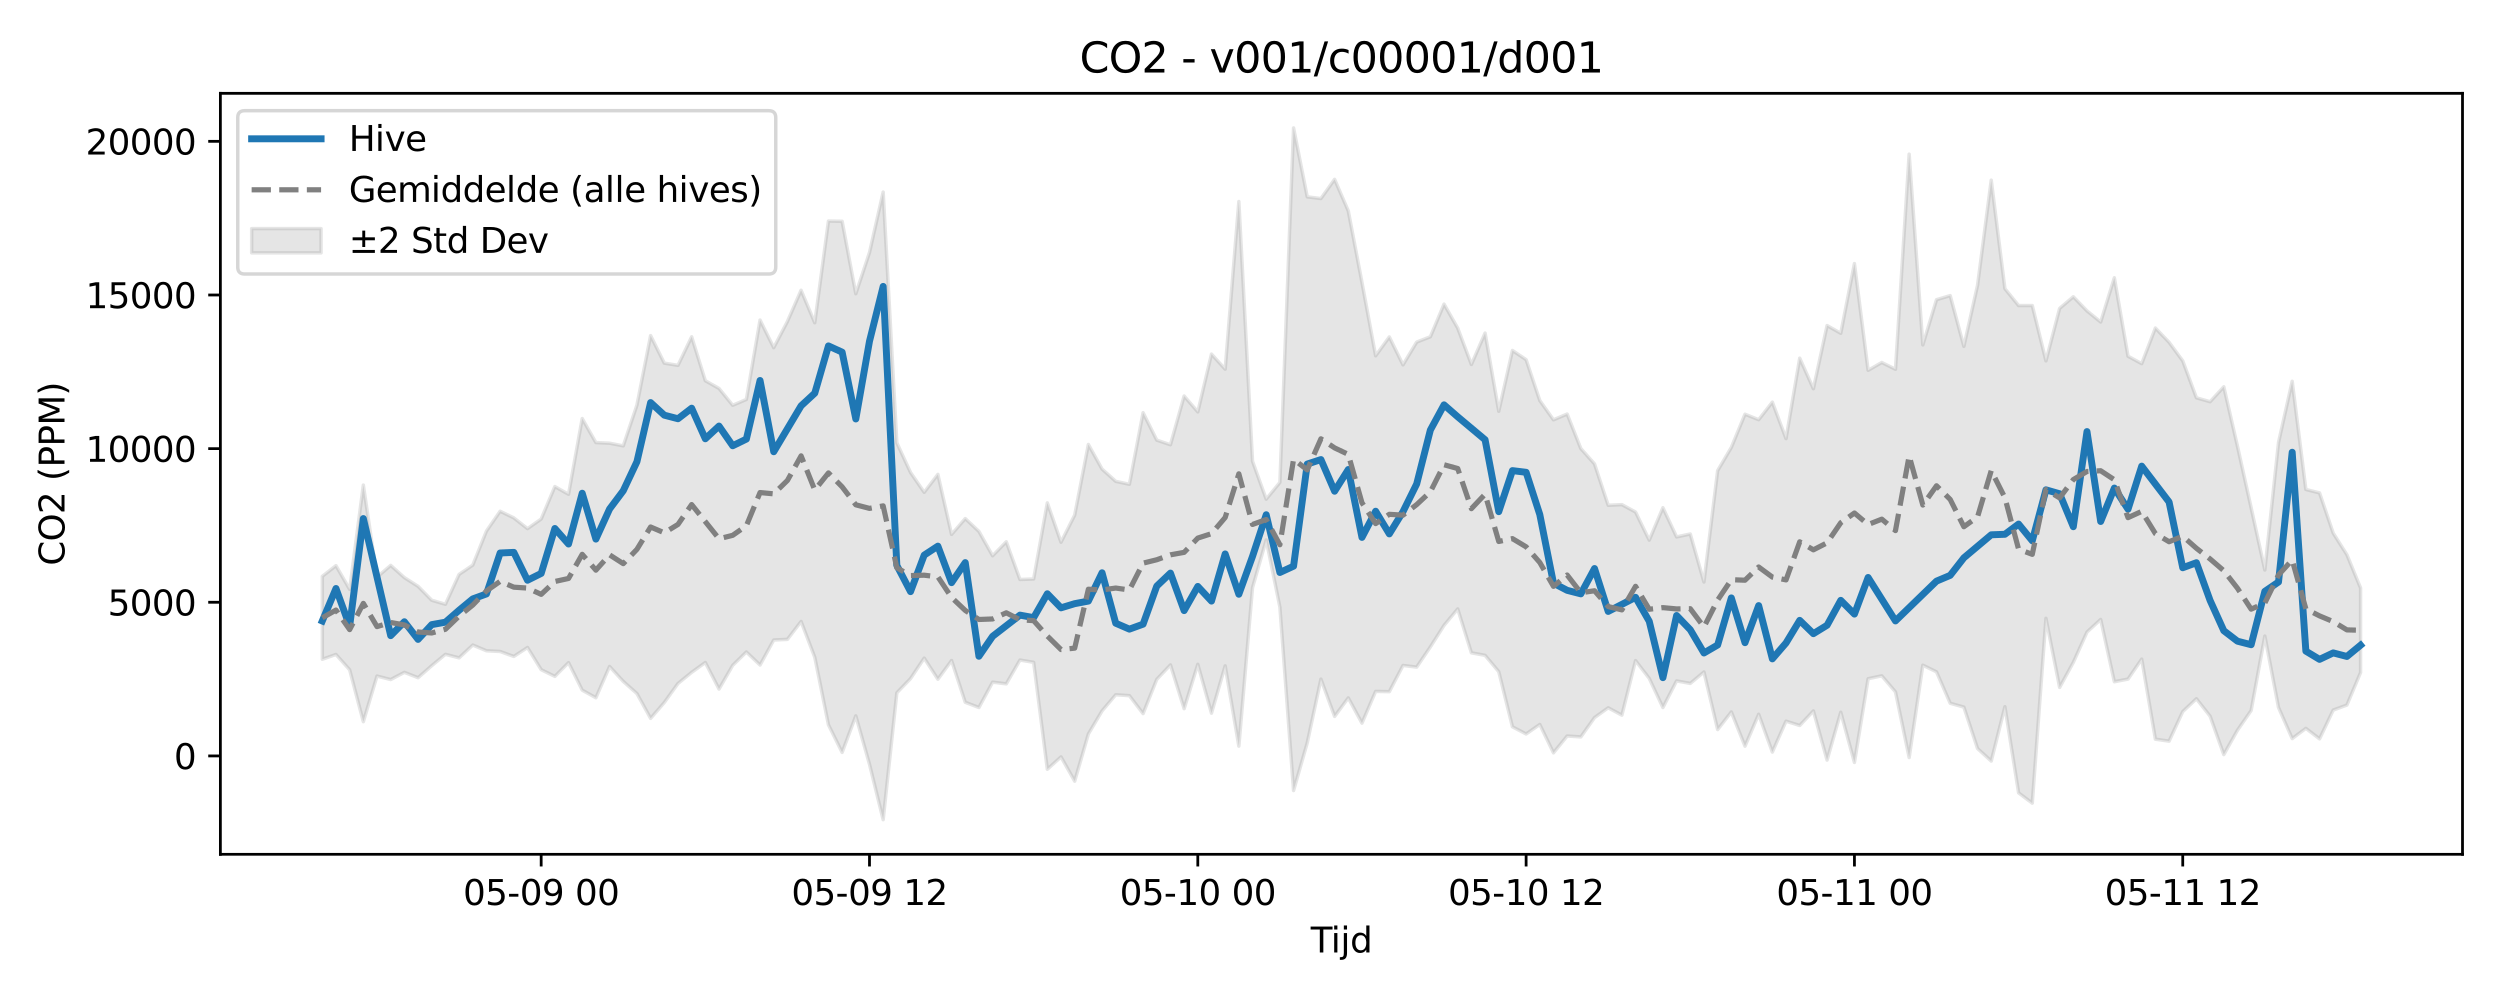 <?xml version="1.0" encoding="utf-8" standalone="no"?>
<!DOCTYPE svg PUBLIC "-//W3C//DTD SVG 1.1//EN"
  "http://www.w3.org/Graphics/SVG/1.1/DTD/svg11.dtd">
<svg xmlns:xlink="http://www.w3.org/1999/xlink" width="720pt" height="288pt" viewBox="0 0 720 288" xmlns="http://www.w3.org/2000/svg" version="1.1">
 <defs>
  <style type="text/css">*{stroke-linejoin: round; stroke-linecap: butt}</style>
 </defs>
 <g id="figure_1">
  <g id="patch_1">
   <path d="M 0 288 
L 720 288 
L 720 0 
L 0 0 
z
" style="fill: #ffffff"/>
  </g>
  <g id="axes_1">
   <g id="patch_2">
    <path d="M 63.47 246.04 
L 709.2 246.04 
L 709.2 26.88 
L 63.47 26.88 
z
" style="fill: #ffffff"/>
   </g>
   <g id="FillBetweenPolyCollection_1">
    <defs>
     <path id="m698338af4e" d="M 92.821 -122.016 
L 92.821 -98.123 
L 96.761 -99.514 
L 100.701 -95.096 
L 104.641 -80.148 
L 108.58 -93.297 
L 112.52 -92.284 
L 116.46 -94.365 
L 120.4 -92.819 
L 124.34 -96.28 
L 128.279 -99.556 
L 132.219 -98.536 
L 136.159 -102.232 
L 140.099 -100.572 
L 144.039 -100.37 
L 147.978 -98.937 
L 151.918 -101.522 
L 155.858 -95.131 
L 159.798 -93.196 
L 163.737 -97.162 
L 167.677 -89.238 
L 171.617 -87.047 
L 175.557 -96.052 
L 179.497 -91.756 
L 183.436 -88.255 
L 187.376 -81.105 
L 191.316 -85.672 
L 195.256 -91.15 
L 199.195 -94.362 
L 203.135 -97.201 
L 207.075 -89.548 
L 211.015 -96.372 
L 214.955 -100.225 
L 218.894 -96.469 
L 222.834 -103.677 
L 226.774 -103.855 
L 230.714 -109.017 
L 234.653 -98.706 
L 238.593 -79.256 
L 242.533 -71.3 
L 246.473 -81.832 
L 250.413 -67.902 
L 254.352 -51.922 
L 258.292 -88.48 
L 262.232 -92.554 
L 266.172 -98.465 
L 270.111 -92.375 
L 274.051 -97.773 
L 277.991 -85.744 
L 281.931 -84.231 
L 285.871 -91.541 
L 289.81 -91.051 
L 293.75 -97.902 
L 297.69 -97.25 
L 301.63 -66.457 
L 305.57 -70.019 
L 309.509 -63.018 
L 313.449 -76.612 
L 317.389 -83.253 
L 321.329 -87.905 
L 325.268 -87.647 
L 329.208 -82.477 
L 333.148 -92.339 
L 337.088 -96.51 
L 341.028 -83.893 
L 344.967 -96.688 
L 348.907 -82.596 
L 352.847 -96.231 
L 356.787 -73.108 
L 360.726 -118.762 
L 364.666 -132.502 
L 368.606 -113.176 
L 372.546 -60.318 
L 376.486 -74.056 
L 380.425 -92.42 
L 384.365 -81.668 
L 388.305 -87.007 
L 392.245 -79.734 
L 396.184 -88.873 
L 400.124 -88.795 
L 404.064 -96.348 
L 408.004 -95.87 
L 411.944 -101.688 
L 415.883 -107.888 
L 419.823 -112.628 
L 423.763 -99.985 
L 427.703 -99.261 
L 431.642 -94.562 
L 435.582 -78.684 
L 439.522 -76.614 
L 443.462 -79.355 
L 447.402 -71.176 
L 451.341 -76.028 
L 455.281 -75.769 
L 459.221 -81.324 
L 463.161 -84.155 
L 467.1 -82.031 
L 471.04 -97.746 
L 474.98 -92.623 
L 478.92 -84.221 
L 482.86 -91.895 
L 486.799 -91.171 
L 490.739 -94.466 
L 494.679 -77.884 
L 498.619 -82.96 
L 502.559 -73.094 
L 506.498 -82.289 
L 510.438 -71.404 
L 514.378 -80.302 
L 518.318 -79.056 
L 522.257 -83.256 
L 526.197 -69.096 
L 530.137 -82.877 
L 534.077 -68.414 
L 538.017 -92.524 
L 541.956 -93.356 
L 545.896 -88.731 
L 549.836 -69.817 
L 553.776 -96.428 
L 557.715 -94.505 
L 561.655 -85.458 
L 565.595 -84.355 
L 569.535 -72.422 
L 573.475 -68.811 
L 577.414 -84.46 
L 581.354 -59.655 
L 585.294 -56.689 
L 589.234 -109.933 
L 593.173 -90.019 
L 597.113 -97.227 
L 601.053 -105.958 
L 604.993 -109.6 
L 608.933 -91.657 
L 612.872 -92.428 
L 616.812 -98.18 
L 620.752 -75.117 
L 624.692 -74.545 
L 628.631 -83.063 
L 632.571 -86.762 
L 636.511 -81.736 
L 640.451 -70.666 
L 644.391 -77.688 
L 648.33 -83.373 
L 652.27 -104.818 
L 656.21 -84.257 
L 660.15 -75.28 
L 664.09 -78.237 
L 668.029 -75.206 
L 671.969 -83.494 
L 675.909 -84.946 
L 679.849 -94.324 
L 679.849 -118.649 
L 679.849 -118.649 
L 675.909 -128.241 
L 671.969 -134.452 
L 668.029 -146.043 
L 664.09 -147.034 
L 660.15 -178.187 
L 656.21 -160.549 
L 652.27 -123.837 
L 648.33 -141.758 
L 644.391 -159.49 
L 640.451 -176.602 
L 636.511 -172.306 
L 632.571 -173.432 
L 628.631 -184.065 
L 624.692 -189.421 
L 620.752 -193.527 
L 616.812 -183.268 
L 612.872 -185.408 
L 608.933 -208.006 
L 604.993 -195.253 
L 601.053 -198.463 
L 597.113 -202.53 
L 593.173 -199.177 
L 589.234 -184.069 
L 585.294 -200.007 
L 581.354 -199.998 
L 577.414 -204.862 
L 573.475 -236.117 
L 569.535 -205.84 
L 565.595 -188.251 
L 561.655 -202.869 
L 557.715 -201.687 
L 553.776 -188.663 
L 549.836 -243.605 
L 545.896 -181.649 
L 541.956 -183.611 
L 538.017 -181.343 
L 534.077 -212.092 
L 530.137 -192.015 
L 526.197 -194.241 
L 522.257 -176.041 
L 518.318 -184.855 
L 514.378 -161.678 
L 510.438 -172.191 
L 506.498 -167.125 
L 502.559 -168.706 
L 498.619 -159.135 
L 494.679 -152.456 
L 490.739 -120.381 
L 486.799 -134.216 
L 482.86 -133.368 
L 478.92 -141.781 
L 474.98 -132.443 
L 471.04 -140.536 
L 467.1 -142.671 
L 463.161 -142.478 
L 459.221 -154.395 
L 455.281 -158.813 
L 451.341 -168.76 
L 447.402 -167.089 
L 443.462 -172.644 
L 439.522 -184.417 
L 435.582 -187.069 
L 431.642 -169.55 
L 427.703 -192.081 
L 423.763 -183.026 
L 419.823 -193.502 
L 415.883 -200.418 
L 411.944 -191.013 
L 408.004 -189.482 
L 404.064 -182.925 
L 400.124 -190.96 
L 396.184 -185.532 
L 392.245 -206.665 
L 388.305 -227.267 
L 384.365 -236.348 
L 380.425 -230.821 
L 376.486 -231.303 
L 372.546 -251.158 
L 368.606 -149.058 
L 364.666 -144.246 
L 360.726 -155.158 
L 356.787 -229.968 
L 352.847 -181.679 
L 348.907 -186.022 
L 344.967 -169.373 
L 341.028 -173.948 
L 337.088 -159.912 
L 333.148 -161.246 
L 329.208 -169.149 
L 325.268 -148.526 
L 321.329 -149.377 
L 317.389 -152.914 
L 313.449 -159.995 
L 309.509 -139.65 
L 305.57 -131.84 
L 301.63 -143.177 
L 297.69 -121.255 
L 293.75 -121.112 
L 289.81 -131.975 
L 285.871 -127.935 
L 281.931 -134.952 
L 277.991 -138.652 
L 274.051 -134.091 
L 270.111 -151.38 
L 266.172 -146.218 
L 262.232 -151.923 
L 258.292 -160.464 
L 254.352 -232.692 
L 250.413 -215.269 
L 246.473 -203.398 
L 242.533 -224.273 
L 238.593 -224.339 
L 234.653 -195.043 
L 230.714 -204.41 
L 226.774 -195.405 
L 222.834 -187.867 
L 218.894 -195.826 
L 214.955 -172.957 
L 211.015 -171.284 
L 207.075 -176.129 
L 203.135 -178.351 
L 199.195 -191.001 
L 195.256 -182.778 
L 191.316 -183.419 
L 187.376 -191.349 
L 183.436 -171.33 
L 179.497 -159.59 
L 175.557 -160.361 
L 171.617 -160.539 
L 167.677 -167.466 
L 163.737 -145.643 
L 159.798 -147.87 
L 155.858 -138.522 
L 151.918 -135.748 
L 147.978 -138.855 
L 144.039 -140.767 
L 140.099 -135.053 
L 136.159 -125.25 
L 132.219 -122.577 
L 128.279 -113.974 
L 124.34 -115.13 
L 120.4 -119.146 
L 116.46 -121.654 
L 112.52 -125.171 
L 108.58 -121.781 
L 104.641 -148.303 
L 100.701 -118.25 
L 96.761 -125.094 
L 92.821 -122.016 
z
" style="stroke: #808080; stroke-opacity: 0.2"/>
    </defs>
    <g clip-path="url(#p4b2e89cf9f)">
     <use xlink:href="#m698338af4e" x="0" y="288" style="fill: #808080; fill-opacity: 0.2; stroke: #808080; stroke-opacity: 0.2"/>
    </g>
   </g>
   <g id="matplotlib.axis_1">
    <g id="xtick_1">
     <g id="line2d_1">
      <defs>
       <path id="m8bea255aa2" d="M 0 0 
L 0 3.5 
" style="stroke: #000000; stroke-width: 0.8"/>
      </defs>
      <g>
       <use xlink:href="#m8bea255aa2" x="155.858" y="246.04" style="stroke: #000000; stroke-width: 0.8"/>
      </g>
     </g>
     <g id="text_1">
      <!-- 05-09 00 -->
      <g transform="translate(133.377 260.638) scale(0.1 -0.1)">
       <defs>
        <path id="DejaVuSans-30" d="M 2034 4250 
Q 1547 4250 1301 3770 
Q 1056 3291 1056 2328 
Q 1056 1369 1301 889 
Q 1547 409 2034 409 
Q 2525 409 2770 889 
Q 3016 1369 3016 2328 
Q 3016 3291 2770 3770 
Q 2525 4250 2034 4250 
z
M 2034 4750 
Q 2819 4750 3233 4129 
Q 3647 3509 3647 2328 
Q 3647 1150 3233 529 
Q 2819 -91 2034 -91 
Q 1250 -91 836 529 
Q 422 1150 422 2328 
Q 422 3509 836 4129 
Q 1250 4750 2034 4750 
z
" transform="scale(0.016)"/>
        <path id="DejaVuSans-35" d="M 691 4666 
L 3169 4666 
L 3169 4134 
L 1269 4134 
L 1269 2991 
Q 1406 3038 1543 3061 
Q 1681 3084 1819 3084 
Q 2600 3084 3056 2656 
Q 3513 2228 3513 1497 
Q 3513 744 3044 326 
Q 2575 -91 1722 -91 
Q 1428 -91 1123 -41 
Q 819 9 494 109 
L 494 744 
Q 775 591 1075 516 
Q 1375 441 1709 441 
Q 2250 441 2565 725 
Q 2881 1009 2881 1497 
Q 2881 1984 2565 2268 
Q 2250 2553 1709 2553 
Q 1456 2553 1204 2497 
Q 953 2441 691 2322 
L 691 4666 
z
" transform="scale(0.016)"/>
        <path id="DejaVuSans-2d" d="M 313 2009 
L 1997 2009 
L 1997 1497 
L 313 1497 
L 313 2009 
z
" transform="scale(0.016)"/>
        <path id="DejaVuSans-39" d="M 703 97 
L 703 672 
Q 941 559 1184 500 
Q 1428 441 1663 441 
Q 2288 441 2617 861 
Q 2947 1281 2994 2138 
Q 2813 1869 2534 1725 
Q 2256 1581 1919 1581 
Q 1219 1581 811 2004 
Q 403 2428 403 3163 
Q 403 3881 828 4315 
Q 1253 4750 1959 4750 
Q 2769 4750 3195 4129 
Q 3622 3509 3622 2328 
Q 3622 1225 3098 567 
Q 2575 -91 1691 -91 
Q 1453 -91 1209 -44 
Q 966 3 703 97 
z
M 1959 2075 
Q 2384 2075 2632 2365 
Q 2881 2656 2881 3163 
Q 2881 3666 2632 3958 
Q 2384 4250 1959 4250 
Q 1534 4250 1286 3958 
Q 1038 3666 1038 3163 
Q 1038 2656 1286 2365 
Q 1534 2075 1959 2075 
z
" transform="scale(0.016)"/>
        <path id="DejaVuSans-20" transform="scale(0.016)"/>
       </defs>
       <use xlink:href="#DejaVuSans-30"/>
       <use xlink:href="#DejaVuSans-35" transform="translate(63.623 0)"/>
       <use xlink:href="#DejaVuSans-2d" transform="translate(127.246 0)"/>
       <use xlink:href="#DejaVuSans-30" transform="translate(163.33 0)"/>
       <use xlink:href="#DejaVuSans-39" transform="translate(226.953 0)"/>
       <use xlink:href="#DejaVuSans-20" transform="translate(290.576 0)"/>
       <use xlink:href="#DejaVuSans-30" transform="translate(322.363 0)"/>
       <use xlink:href="#DejaVuSans-30" transform="translate(385.986 0)"/>
      </g>
     </g>
    </g>
    <g id="xtick_2">
     <g id="line2d_2">
      <g>
       <use xlink:href="#m8bea255aa2" x="250.413" y="246.04" style="stroke: #000000; stroke-width: 0.8"/>
      </g>
     </g>
     <g id="text_2">
      <!-- 05-09 12 -->
      <g transform="translate(227.932 260.638) scale(0.1 -0.1)">
       <defs>
        <path id="DejaVuSans-31" d="M 794 531 
L 1825 531 
L 1825 4091 
L 703 3866 
L 703 4441 
L 1819 4666 
L 2450 4666 
L 2450 531 
L 3481 531 
L 3481 0 
L 794 0 
L 794 531 
z
" transform="scale(0.016)"/>
        <path id="DejaVuSans-32" d="M 1228 531 
L 3431 531 
L 3431 0 
L 469 0 
L 469 531 
Q 828 903 1448 1529 
Q 2069 2156 2228 2338 
Q 2531 2678 2651 2914 
Q 2772 3150 2772 3378 
Q 2772 3750 2511 3984 
Q 2250 4219 1831 4219 
Q 1534 4219 1204 4116 
Q 875 4013 500 3803 
L 500 4441 
Q 881 4594 1212 4672 
Q 1544 4750 1819 4750 
Q 2544 4750 2975 4387 
Q 3406 4025 3406 3419 
Q 3406 3131 3298 2873 
Q 3191 2616 2906 2266 
Q 2828 2175 2409 1742 
Q 1991 1309 1228 531 
z
" transform="scale(0.016)"/>
       </defs>
       <use xlink:href="#DejaVuSans-30"/>
       <use xlink:href="#DejaVuSans-35" transform="translate(63.623 0)"/>
       <use xlink:href="#DejaVuSans-2d" transform="translate(127.246 0)"/>
       <use xlink:href="#DejaVuSans-30" transform="translate(163.33 0)"/>
       <use xlink:href="#DejaVuSans-39" transform="translate(226.953 0)"/>
       <use xlink:href="#DejaVuSans-20" transform="translate(290.576 0)"/>
       <use xlink:href="#DejaVuSans-31" transform="translate(322.363 0)"/>
       <use xlink:href="#DejaVuSans-32" transform="translate(385.986 0)"/>
      </g>
     </g>
    </g>
    <g id="xtick_3">
     <g id="line2d_3">
      <g>
       <use xlink:href="#m8bea255aa2" x="344.967" y="246.04" style="stroke: #000000; stroke-width: 0.8"/>
      </g>
     </g>
     <g id="text_3">
      <!-- 05-10 00 -->
      <g transform="translate(322.487 260.638) scale(0.1 -0.1)">
       <use xlink:href="#DejaVuSans-30"/>
       <use xlink:href="#DejaVuSans-35" transform="translate(63.623 0)"/>
       <use xlink:href="#DejaVuSans-2d" transform="translate(127.246 0)"/>
       <use xlink:href="#DejaVuSans-31" transform="translate(163.33 0)"/>
       <use xlink:href="#DejaVuSans-30" transform="translate(226.953 0)"/>
       <use xlink:href="#DejaVuSans-20" transform="translate(290.576 0)"/>
       <use xlink:href="#DejaVuSans-30" transform="translate(322.363 0)"/>
       <use xlink:href="#DejaVuSans-30" transform="translate(385.986 0)"/>
      </g>
     </g>
    </g>
    <g id="xtick_4">
     <g id="line2d_4">
      <g>
       <use xlink:href="#m8bea255aa2" x="439.522" y="246.04" style="stroke: #000000; stroke-width: 0.8"/>
      </g>
     </g>
     <g id="text_4">
      <!-- 05-10 12 -->
      <g transform="translate(417.042 260.638) scale(0.1 -0.1)">
       <use xlink:href="#DejaVuSans-30"/>
       <use xlink:href="#DejaVuSans-35" transform="translate(63.623 0)"/>
       <use xlink:href="#DejaVuSans-2d" transform="translate(127.246 0)"/>
       <use xlink:href="#DejaVuSans-31" transform="translate(163.33 0)"/>
       <use xlink:href="#DejaVuSans-30" transform="translate(226.953 0)"/>
       <use xlink:href="#DejaVuSans-20" transform="translate(290.576 0)"/>
       <use xlink:href="#DejaVuSans-31" transform="translate(322.363 0)"/>
       <use xlink:href="#DejaVuSans-32" transform="translate(385.986 0)"/>
      </g>
     </g>
    </g>
    <g id="xtick_5">
     <g id="line2d_5">
      <g>
       <use xlink:href="#m8bea255aa2" x="534.077" y="246.04" style="stroke: #000000; stroke-width: 0.8"/>
      </g>
     </g>
     <g id="text_5">
      <!-- 05-11 00 -->
      <g transform="translate(511.596 260.638) scale(0.1 -0.1)">
       <use xlink:href="#DejaVuSans-30"/>
       <use xlink:href="#DejaVuSans-35" transform="translate(63.623 0)"/>
       <use xlink:href="#DejaVuSans-2d" transform="translate(127.246 0)"/>
       <use xlink:href="#DejaVuSans-31" transform="translate(163.33 0)"/>
       <use xlink:href="#DejaVuSans-31" transform="translate(226.953 0)"/>
       <use xlink:href="#DejaVuSans-20" transform="translate(290.576 0)"/>
       <use xlink:href="#DejaVuSans-30" transform="translate(322.363 0)"/>
       <use xlink:href="#DejaVuSans-30" transform="translate(385.986 0)"/>
      </g>
     </g>
    </g>
    <g id="xtick_6">
     <g id="line2d_6">
      <g>
       <use xlink:href="#m8bea255aa2" x="628.631" y="246.04" style="stroke: #000000; stroke-width: 0.8"/>
      </g>
     </g>
     <g id="text_6">
      <!-- 05-11 12 -->
      <g transform="translate(606.151 260.638) scale(0.1 -0.1)">
       <use xlink:href="#DejaVuSans-30"/>
       <use xlink:href="#DejaVuSans-35" transform="translate(63.623 0)"/>
       <use xlink:href="#DejaVuSans-2d" transform="translate(127.246 0)"/>
       <use xlink:href="#DejaVuSans-31" transform="translate(163.33 0)"/>
       <use xlink:href="#DejaVuSans-31" transform="translate(226.953 0)"/>
       <use xlink:href="#DejaVuSans-20" transform="translate(290.576 0)"/>
       <use xlink:href="#DejaVuSans-31" transform="translate(322.363 0)"/>
       <use xlink:href="#DejaVuSans-32" transform="translate(385.986 0)"/>
      </g>
     </g>
    </g>
    <g id="text_7">
     <!-- Tijd -->
     <g transform="translate(377.485 274.317) scale(0.1 -0.1)">
      <defs>
       <path id="DejaVuSans-54" d="M -19 4666 
L 3928 4666 
L 3928 4134 
L 2272 4134 
L 2272 0 
L 1638 0 
L 1638 4134 
L -19 4134 
L -19 4666 
z
" transform="scale(0.016)"/>
       <path id="DejaVuSans-69" d="M 603 3500 
L 1178 3500 
L 1178 0 
L 603 0 
L 603 3500 
z
M 603 4863 
L 1178 4863 
L 1178 4134 
L 603 4134 
L 603 4863 
z
" transform="scale(0.016)"/>
       <path id="DejaVuSans-6a" d="M 603 3500 
L 1178 3500 
L 1178 -63 
Q 1178 -731 923 -1031 
Q 669 -1331 103 -1331 
L -116 -1331 
L -116 -844 
L 38 -844 
Q 366 -844 484 -692 
Q 603 -541 603 -63 
L 603 3500 
z
M 603 4863 
L 1178 4863 
L 1178 4134 
L 603 4134 
L 603 4863 
z
" transform="scale(0.016)"/>
       <path id="DejaVuSans-64" d="M 2906 2969 
L 2906 4863 
L 3481 4863 
L 3481 0 
L 2906 0 
L 2906 525 
Q 2725 213 2448 61 
Q 2172 -91 1784 -91 
Q 1150 -91 751 415 
Q 353 922 353 1747 
Q 353 2572 751 3078 
Q 1150 3584 1784 3584 
Q 2172 3584 2448 3432 
Q 2725 3281 2906 2969 
z
M 947 1747 
Q 947 1113 1208 752 
Q 1469 391 1925 391 
Q 2381 391 2643 752 
Q 2906 1113 2906 1747 
Q 2906 2381 2643 2742 
Q 2381 3103 1925 3103 
Q 1469 3103 1208 2742 
Q 947 2381 947 1747 
z
" transform="scale(0.016)"/>
      </defs>
      <use xlink:href="#DejaVuSans-54"/>
      <use xlink:href="#DejaVuSans-69" transform="translate(57.959 0)"/>
      <use xlink:href="#DejaVuSans-6a" transform="translate(85.742 0)"/>
      <use xlink:href="#DejaVuSans-64" transform="translate(113.525 0)"/>
     </g>
    </g>
   </g>
   <g id="matplotlib.axis_2">
    <g id="ytick_1">
     <g id="line2d_7">
      <defs>
       <path id="mc4a6579570" d="M 0 0 
L -3.5 0 
" style="stroke: #000000; stroke-width: 0.8"/>
      </defs>
      <g>
       <use xlink:href="#mc4a6579570" x="63.47" y="217.704" style="stroke: #000000; stroke-width: 0.8"/>
      </g>
     </g>
     <g id="text_8">
      <!-- 0 -->
      <g transform="translate(50.108 221.503) scale(0.1 -0.1)">
       <use xlink:href="#DejaVuSans-30"/>
      </g>
     </g>
    </g>
    <g id="ytick_2">
     <g id="line2d_8">
      <g>
       <use xlink:href="#mc4a6579570" x="63.47" y="173.455" style="stroke: #000000; stroke-width: 0.8"/>
      </g>
     </g>
     <g id="text_9">
      <!-- 5000 -->
      <g transform="translate(31.02 177.254) scale(0.1 -0.1)">
       <use xlink:href="#DejaVuSans-35"/>
       <use xlink:href="#DejaVuSans-30" transform="translate(63.623 0)"/>
       <use xlink:href="#DejaVuSans-30" transform="translate(127.246 0)"/>
       <use xlink:href="#DejaVuSans-30" transform="translate(190.869 0)"/>
      </g>
     </g>
    </g>
    <g id="ytick_3">
     <g id="line2d_9">
      <g>
       <use xlink:href="#mc4a6579570" x="63.47" y="129.207" style="stroke: #000000; stroke-width: 0.8"/>
      </g>
     </g>
     <g id="text_10">
      <!-- 10000 -->
      <g transform="translate(24.657 133.006) scale(0.1 -0.1)">
       <use xlink:href="#DejaVuSans-31"/>
       <use xlink:href="#DejaVuSans-30" transform="translate(63.623 0)"/>
       <use xlink:href="#DejaVuSans-30" transform="translate(127.246 0)"/>
       <use xlink:href="#DejaVuSans-30" transform="translate(190.869 0)"/>
       <use xlink:href="#DejaVuSans-30" transform="translate(254.492 0)"/>
      </g>
     </g>
    </g>
    <g id="ytick_4">
     <g id="line2d_10">
      <g>
       <use xlink:href="#mc4a6579570" x="63.47" y="84.958" style="stroke: #000000; stroke-width: 0.8"/>
      </g>
     </g>
     <g id="text_11">
      <!-- 15000 -->
      <g transform="translate(24.657 88.758) scale(0.1 -0.1)">
       <use xlink:href="#DejaVuSans-31"/>
       <use xlink:href="#DejaVuSans-35" transform="translate(63.623 0)"/>
       <use xlink:href="#DejaVuSans-30" transform="translate(127.246 0)"/>
       <use xlink:href="#DejaVuSans-30" transform="translate(190.869 0)"/>
       <use xlink:href="#DejaVuSans-30" transform="translate(254.492 0)"/>
      </g>
     </g>
    </g>
    <g id="ytick_5">
     <g id="line2d_11">
      <g>
       <use xlink:href="#mc4a6579570" x="63.47" y="40.71" style="stroke: #000000; stroke-width: 0.8"/>
      </g>
     </g>
     <g id="text_12">
      <!-- 20000 -->
      <g transform="translate(24.657 44.509) scale(0.1 -0.1)">
       <use xlink:href="#DejaVuSans-32"/>
       <use xlink:href="#DejaVuSans-30" transform="translate(63.623 0)"/>
       <use xlink:href="#DejaVuSans-30" transform="translate(127.246 0)"/>
       <use xlink:href="#DejaVuSans-30" transform="translate(190.869 0)"/>
       <use xlink:href="#DejaVuSans-30" transform="translate(254.492 0)"/>
      </g>
     </g>
    </g>
    <g id="text_13">
     <!-- CO2 (PPM) -->
     <g transform="translate(18.578 162.903) rotate(-90) scale(0.1 -0.1)">
      <defs>
       <path id="DejaVuSans-43" d="M 4122 4306 
L 4122 3641 
Q 3803 3938 3442 4084 
Q 3081 4231 2675 4231 
Q 1875 4231 1450 3742 
Q 1025 3253 1025 2328 
Q 1025 1406 1450 917 
Q 1875 428 2675 428 
Q 3081 428 3442 575 
Q 3803 722 4122 1019 
L 4122 359 
Q 3791 134 3420 21 
Q 3050 -91 2638 -91 
Q 1578 -91 968 557 
Q 359 1206 359 2328 
Q 359 3453 968 4101 
Q 1578 4750 2638 4750 
Q 3056 4750 3426 4639 
Q 3797 4528 4122 4306 
z
" transform="scale(0.016)"/>
       <path id="DejaVuSans-4f" d="M 2522 4238 
Q 1834 4238 1429 3725 
Q 1025 3213 1025 2328 
Q 1025 1447 1429 934 
Q 1834 422 2522 422 
Q 3209 422 3611 934 
Q 4013 1447 4013 2328 
Q 4013 3213 3611 3725 
Q 3209 4238 2522 4238 
z
M 2522 4750 
Q 3503 4750 4090 4092 
Q 4678 3434 4678 2328 
Q 4678 1225 4090 567 
Q 3503 -91 2522 -91 
Q 1538 -91 948 565 
Q 359 1222 359 2328 
Q 359 3434 948 4092 
Q 1538 4750 2522 4750 
z
" transform="scale(0.016)"/>
       <path id="DejaVuSans-28" d="M 1984 4856 
Q 1566 4138 1362 3434 
Q 1159 2731 1159 2009 
Q 1159 1288 1364 580 
Q 1569 -128 1984 -844 
L 1484 -844 
Q 1016 -109 783 600 
Q 550 1309 550 2009 
Q 550 2706 781 3412 
Q 1013 4119 1484 4856 
L 1984 4856 
z
" transform="scale(0.016)"/>
       <path id="DejaVuSans-50" d="M 1259 4147 
L 1259 2394 
L 2053 2394 
Q 2494 2394 2734 2622 
Q 2975 2850 2975 3272 
Q 2975 3691 2734 3919 
Q 2494 4147 2053 4147 
L 1259 4147 
z
M 628 4666 
L 2053 4666 
Q 2838 4666 3239 4311 
Q 3641 3956 3641 3272 
Q 3641 2581 3239 2228 
Q 2838 1875 2053 1875 
L 1259 1875 
L 1259 0 
L 628 0 
L 628 4666 
z
" transform="scale(0.016)"/>
       <path id="DejaVuSans-4d" d="M 628 4666 
L 1569 4666 
L 2759 1491 
L 3956 4666 
L 4897 4666 
L 4897 0 
L 4281 0 
L 4281 4097 
L 3078 897 
L 2444 897 
L 1241 4097 
L 1241 0 
L 628 0 
L 628 4666 
z
" transform="scale(0.016)"/>
       <path id="DejaVuSans-29" d="M 513 4856 
L 1013 4856 
Q 1481 4119 1714 3412 
Q 1947 2706 1947 2009 
Q 1947 1309 1714 600 
Q 1481 -109 1013 -844 
L 513 -844 
Q 928 -128 1133 580 
Q 1338 1288 1338 2009 
Q 1338 2731 1133 3434 
Q 928 4138 513 4856 
z
" transform="scale(0.016)"/>
      </defs>
      <use xlink:href="#DejaVuSans-43"/>
      <use xlink:href="#DejaVuSans-4f" transform="translate(69.824 0)"/>
      <use xlink:href="#DejaVuSans-32" transform="translate(148.535 0)"/>
      <use xlink:href="#DejaVuSans-20" transform="translate(212.158 0)"/>
      <use xlink:href="#DejaVuSans-28" transform="translate(243.945 0)"/>
      <use xlink:href="#DejaVuSans-50" transform="translate(282.959 0)"/>
      <use xlink:href="#DejaVuSans-50" transform="translate(343.262 0)"/>
      <use xlink:href="#DejaVuSans-4d" transform="translate(403.564 0)"/>
      <use xlink:href="#DejaVuSans-29" transform="translate(489.844 0)"/>
     </g>
    </g>
   </g>
   <g id="line2d_12">
    <path d="M 92.821 178.845 
L 96.761 169.491 
L 100.701 180.358 
L 104.641 149.349 
L 112.52 183.066 
L 116.46 179.066 
L 120.4 184.143 
L 124.34 179.892 
L 128.279 179.19 
L 132.219 175.753 
L 136.159 172.485 
L 140.099 171.051 
L 144.039 159.263 
L 147.978 159.083 
L 151.918 167.11 
L 155.858 165.145 
L 159.798 152.207 
L 163.737 156.676 
L 167.677 142.051 
L 171.617 155.257 
L 175.557 146.591 
L 179.497 141.335 
L 183.436 132.968 
L 187.376 115.941 
L 191.316 119.569 
L 195.256 120.596 
L 199.195 117.561 
L 203.135 126.366 
L 207.075 122.707 
L 211.015 128.378 
L 214.955 126.455 
L 218.894 109.583 
L 222.834 130.101 
L 230.714 116.879 
L 234.653 113.238 
L 238.593 99.622 
L 242.533 101.428 
L 246.473 120.658 
L 250.413 98.28 
L 254.352 82.489 
L 258.292 162.844 
L 262.232 170.389 
L 266.172 159.871 
L 270.111 157.291 
L 274.051 167.803 
L 277.991 162.036 
L 281.931 189 
L 285.871 183.258 
L 293.75 177.157 
L 297.69 177.876 
L 301.63 171.008 
L 305.57 175.054 
L 309.509 173.856 
L 313.449 173.113 
L 317.389 164.96 
L 321.329 179.485 
L 325.268 181.193 
L 329.208 179.762 
L 333.148 168.797 
L 337.088 165.051 
L 341.028 175.851 
L 344.967 168.895 
L 348.907 173.113 
L 352.847 159.535 
L 356.787 171.143 
L 360.726 160.234 
L 364.666 148.248 
L 368.606 164.875 
L 372.546 163.057 
L 376.486 133.649 
L 380.425 132.357 
L 384.365 141.472 
L 388.305 135.22 
L 392.245 154.765 
L 396.184 147.234 
L 400.124 153.76 
L 404.064 147.358 
L 408.004 139.384 
L 411.944 123.853 
L 415.883 116.596 
L 419.823 120.039 
L 427.703 126.643 
L 431.642 147.358 
L 435.582 135.54 
L 439.522 136.021 
L 443.462 148.192 
L 447.402 167.955 
L 451.341 170.016 
L 455.281 171.03 
L 459.221 163.738 
L 463.161 176.092 
L 471.04 172.035 
L 474.98 178.924 
L 478.92 195.164 
L 482.86 177.269 
L 486.799 181.367 
L 490.739 188.057 
L 494.679 185.765 
L 498.619 172.202 
L 502.559 185.09 
L 506.498 174.414 
L 510.438 189.75 
L 514.378 185.175 
L 518.318 178.665 
L 522.257 182.497 
L 526.197 180.072 
L 530.137 172.904 
L 534.077 176.856 
L 538.017 166.317 
L 545.896 178.827 
L 557.715 167.367 
L 561.655 165.703 
L 565.595 160.65 
L 573.475 154.021 
L 577.414 153.874 
L 581.354 150.933 
L 585.294 155.747 
L 589.234 141.07 
L 593.173 142.204 
L 597.113 151.694 
L 601.053 124.295 
L 604.993 150.185 
L 608.933 140.567 
L 612.872 146.65 
L 616.812 134.251 
L 624.692 144.57 
L 628.631 163.511 
L 632.571 162.057 
L 636.511 172.939 
L 640.451 181.641 
L 644.391 184.663 
L 648.33 185.677 
L 652.27 170.311 
L 656.21 167.619 
L 660.15 130.251 
L 664.09 187.526 
L 668.029 189.898 
L 671.969 188.035 
L 675.909 189.06 
L 679.849 185.814 
L 679.849 185.814 
" clip-path="url(#p4b2e89cf9f)" style="fill: none; stroke: #1f77b4; stroke-width: 2; stroke-linecap: square"/>
   </g>
   <g id="line2d_13">
    <path d="M 92.821 177.93 
L 96.761 175.696 
L 100.701 181.327 
L 104.641 173.775 
L 108.58 180.461 
L 112.52 179.272 
L 116.46 179.991 
L 120.4 182.017 
L 124.34 182.295 
L 128.279 181.235 
L 132.219 177.444 
L 136.159 174.259 
L 140.099 170.188 
L 144.039 167.432 
L 147.978 169.104 
L 151.918 169.365 
L 155.858 171.174 
L 159.798 167.467 
L 163.737 166.597 
L 167.677 159.648 
L 171.617 164.207 
L 175.557 159.793 
L 179.497 162.327 
L 183.436 158.208 
L 187.376 151.773 
L 191.316 153.454 
L 195.256 151.036 
L 199.195 145.318 
L 207.075 155.161 
L 211.015 154.172 
L 214.955 151.409 
L 218.894 141.853 
L 222.834 142.228 
L 226.774 138.37 
L 230.714 131.287 
L 234.653 141.126 
L 238.593 136.202 
L 242.533 140.213 
L 246.473 145.385 
L 250.413 146.414 
L 254.352 145.693 
L 258.292 163.528 
L 262.232 165.762 
L 266.172 165.659 
L 270.111 166.122 
L 274.051 172.068 
L 277.991 175.802 
L 281.931 178.409 
L 285.871 178.262 
L 289.81 176.487 
L 293.75 178.493 
L 297.69 178.747 
L 301.63 183.183 
L 305.57 187.071 
L 309.509 186.666 
L 313.449 169.696 
L 317.389 169.917 
L 321.329 169.359 
L 325.268 169.914 
L 329.208 162.187 
L 333.148 161.208 
L 337.088 159.789 
L 341.028 159.079 
L 344.967 154.969 
L 348.907 153.691 
L 352.847 149.045 
L 356.787 136.462 
L 360.726 151.04 
L 364.666 149.626 
L 368.606 156.883 
L 372.546 132.262 
L 376.486 135.321 
L 380.425 126.379 
L 384.365 128.992 
L 388.305 130.863 
L 392.245 144.8 
L 396.184 150.798 
L 400.124 148.122 
L 404.064 148.363 
L 408.004 145.324 
L 411.944 141.649 
L 415.883 133.847 
L 419.823 134.935 
L 423.763 146.495 
L 427.703 142.329 
L 431.642 155.944 
L 435.582 155.123 
L 439.522 157.485 
L 443.462 162 
L 447.402 168.867 
L 451.341 165.606 
L 455.281 170.709 
L 459.221 170.14 
L 463.161 174.684 
L 467.1 175.649 
L 471.04 168.859 
L 474.98 175.467 
L 478.92 174.999 
L 482.86 175.369 
L 486.799 175.307 
L 490.739 180.576 
L 494.679 172.83 
L 498.619 166.952 
L 502.559 167.1 
L 506.498 163.293 
L 510.438 166.203 
L 514.378 167.01 
L 518.318 156.044 
L 522.257 158.351 
L 526.197 156.332 
L 530.137 150.554 
L 534.077 147.747 
L 538.017 151.067 
L 541.956 149.517 
L 545.896 152.81 
L 549.836 131.289 
L 553.776 145.454 
L 557.715 139.904 
L 561.655 143.837 
L 565.595 151.697 
L 569.535 148.869 
L 573.475 135.536 
L 577.414 143.339 
L 581.354 158.173 
L 585.294 159.652 
L 589.234 140.999 
L 593.173 143.402 
L 597.113 138.121 
L 601.053 135.789 
L 604.993 135.573 
L 608.933 138.168 
L 612.872 149.082 
L 616.812 147.276 
L 620.752 153.678 
L 624.692 156.017 
L 628.631 154.436 
L 632.571 157.903 
L 636.511 160.979 
L 640.451 164.366 
L 644.391 169.411 
L 648.33 175.435 
L 652.27 173.673 
L 656.21 165.597 
L 660.15 161.267 
L 664.09 175.365 
L 668.029 177.376 
L 671.969 179.027 
L 675.909 181.407 
L 679.849 181.514 
L 679.849 181.514 
" clip-path="url(#p4b2e89cf9f)" style="fill: none; stroke-dasharray: 5.55,2.4; stroke-dashoffset: 0; stroke: #808080; stroke-width: 1.5"/>
   </g>
   <g id="patch_3">
    <path d="M 63.47 246.04 
L 63.47 26.88 
" style="fill: none; stroke: #000000; stroke-width: 0.8; stroke-linejoin: miter; stroke-linecap: square"/>
   </g>
   <g id="patch_4">
    <path d="M 709.2 246.04 
L 709.2 26.88 
" style="fill: none; stroke: #000000; stroke-width: 0.8; stroke-linejoin: miter; stroke-linecap: square"/>
   </g>
   <g id="patch_5">
    <path d="M 63.47 246.04 
L 709.2 246.04 
" style="fill: none; stroke: #000000; stroke-width: 0.8; stroke-linejoin: miter; stroke-linecap: square"/>
   </g>
   <g id="patch_6">
    <path d="M 63.47 26.88 
L 709.2 26.88 
" style="fill: none; stroke: #000000; stroke-width: 0.8; stroke-linejoin: miter; stroke-linecap: square"/>
   </g>
   <g id="text_14">
    <!-- CO2 - v001/c00001/d001 -->
    <g transform="translate(310.932 20.88) scale(0.12 -0.12)">
     <defs>
      <path id="DejaVuSans-76" d="M 191 3500 
L 800 3500 
L 1894 563 
L 2988 3500 
L 3597 3500 
L 2284 0 
L 1503 0 
L 191 3500 
z
" transform="scale(0.016)"/>
      <path id="DejaVuSans-2f" d="M 1625 4666 
L 2156 4666 
L 531 -594 
L 0 -594 
L 1625 4666 
z
" transform="scale(0.016)"/>
      <path id="DejaVuSans-63" d="M 3122 3366 
L 3122 2828 
Q 2878 2963 2633 3030 
Q 2388 3097 2138 3097 
Q 1578 3097 1268 2742 
Q 959 2388 959 1747 
Q 959 1106 1268 751 
Q 1578 397 2138 397 
Q 2388 397 2633 464 
Q 2878 531 3122 666 
L 3122 134 
Q 2881 22 2623 -34 
Q 2366 -91 2075 -91 
Q 1284 -91 818 406 
Q 353 903 353 1747 
Q 353 2603 823 3093 
Q 1294 3584 2113 3584 
Q 2378 3584 2631 3529 
Q 2884 3475 3122 3366 
z
" transform="scale(0.016)"/>
     </defs>
     <use xlink:href="#DejaVuSans-43"/>
     <use xlink:href="#DejaVuSans-4f" transform="translate(69.824 0)"/>
     <use xlink:href="#DejaVuSans-32" transform="translate(148.535 0)"/>
     <use xlink:href="#DejaVuSans-20" transform="translate(212.158 0)"/>
     <use xlink:href="#DejaVuSans-2d" transform="translate(243.945 0)"/>
     <use xlink:href="#DejaVuSans-20" transform="translate(280.029 0)"/>
     <use xlink:href="#DejaVuSans-76" transform="translate(311.816 0)"/>
     <use xlink:href="#DejaVuSans-30" transform="translate(370.996 0)"/>
     <use xlink:href="#DejaVuSans-30" transform="translate(434.619 0)"/>
     <use xlink:href="#DejaVuSans-31" transform="translate(498.242 0)"/>
     <use xlink:href="#DejaVuSans-2f" transform="translate(561.865 0)"/>
     <use xlink:href="#DejaVuSans-63" transform="translate(595.557 0)"/>
     <use xlink:href="#DejaVuSans-30" transform="translate(650.537 0)"/>
     <use xlink:href="#DejaVuSans-30" transform="translate(714.16 0)"/>
     <use xlink:href="#DejaVuSans-30" transform="translate(777.783 0)"/>
     <use xlink:href="#DejaVuSans-30" transform="translate(841.406 0)"/>
     <use xlink:href="#DejaVuSans-31" transform="translate(905.029 0)"/>
     <use xlink:href="#DejaVuSans-2f" transform="translate(968.652 0)"/>
     <use xlink:href="#DejaVuSans-64" transform="translate(1002.344 0)"/>
     <use xlink:href="#DejaVuSans-30" transform="translate(1065.82 0)"/>
     <use xlink:href="#DejaVuSans-30" transform="translate(1129.443 0)"/>
     <use xlink:href="#DejaVuSans-31" transform="translate(1193.066 0)"/>
    </g>
   </g>
   <g id="legend_1">
    <g id="patch_7">
     <path d="M 70.47 78.914 
L 221.414 78.914 
Q 223.414 78.914 223.414 76.914 
L 223.414 33.88 
Q 223.414 31.88 221.414 31.88 
L 70.47 31.88 
Q 68.47 31.88 68.47 33.88 
L 68.47 76.914 
Q 68.47 78.914 70.47 78.914 
z
" style="fill: #ffffff; opacity: 0.8; stroke: #cccccc; stroke-linejoin: miter"/>
    </g>
    <g id="line2d_14">
     <path d="M 72.47 39.978 
L 82.47 39.978 
L 92.47 39.978 
" style="fill: none; stroke: #1f77b4; stroke-width: 2; stroke-linecap: square"/>
    </g>
    <g id="text_15">
     <!-- Hive -->
     <g transform="translate(100.47 43.478) scale(0.1 -0.1)">
      <defs>
       <path id="DejaVuSans-48" d="M 628 4666 
L 1259 4666 
L 1259 2753 
L 3553 2753 
L 3553 4666 
L 4184 4666 
L 4184 0 
L 3553 0 
L 3553 2222 
L 1259 2222 
L 1259 0 
L 628 0 
L 628 4666 
z
" transform="scale(0.016)"/>
       <path id="DejaVuSans-65" d="M 3597 1894 
L 3597 1613 
L 953 1613 
Q 991 1019 1311 708 
Q 1631 397 2203 397 
Q 2534 397 2845 478 
Q 3156 559 3463 722 
L 3463 178 
Q 3153 47 2828 -22 
Q 2503 -91 2169 -91 
Q 1331 -91 842 396 
Q 353 884 353 1716 
Q 353 2575 817 3079 
Q 1281 3584 2069 3584 
Q 2775 3584 3186 3129 
Q 3597 2675 3597 1894 
z
M 3022 2063 
Q 3016 2534 2758 2815 
Q 2500 3097 2075 3097 
Q 1594 3097 1305 2825 
Q 1016 2553 972 2059 
L 3022 2063 
z
" transform="scale(0.016)"/>
      </defs>
      <use xlink:href="#DejaVuSans-48"/>
      <use xlink:href="#DejaVuSans-69" transform="translate(75.195 0)"/>
      <use xlink:href="#DejaVuSans-76" transform="translate(102.979 0)"/>
      <use xlink:href="#DejaVuSans-65" transform="translate(162.158 0)"/>
     </g>
    </g>
    <g id="line2d_15">
     <path d="M 72.47 54.657 
L 82.47 54.657 
L 92.47 54.657 
" style="fill: none; stroke-dasharray: 5.55,2.4; stroke-dashoffset: 0; stroke: #808080; stroke-width: 1.5"/>
    </g>
    <g id="text_16">
     <!-- Gemiddelde (alle hives) -->
     <g transform="translate(100.47 58.157) scale(0.1 -0.1)">
      <defs>
       <path id="DejaVuSans-47" d="M 3809 666 
L 3809 1919 
L 2778 1919 
L 2778 2438 
L 4434 2438 
L 4434 434 
Q 4069 175 3628 42 
Q 3188 -91 2688 -91 
Q 1594 -91 976 548 
Q 359 1188 359 2328 
Q 359 3472 976 4111 
Q 1594 4750 2688 4750 
Q 3144 4750 3555 4637 
Q 3966 4525 4313 4306 
L 4313 3634 
Q 3963 3931 3569 4081 
Q 3175 4231 2741 4231 
Q 1884 4231 1454 3753 
Q 1025 3275 1025 2328 
Q 1025 1384 1454 906 
Q 1884 428 2741 428 
Q 3075 428 3337 486 
Q 3600 544 3809 666 
z
" transform="scale(0.016)"/>
       <path id="DejaVuSans-6d" d="M 3328 2828 
Q 3544 3216 3844 3400 
Q 4144 3584 4550 3584 
Q 5097 3584 5394 3201 
Q 5691 2819 5691 2113 
L 5691 0 
L 5113 0 
L 5113 2094 
Q 5113 2597 4934 2840 
Q 4756 3084 4391 3084 
Q 3944 3084 3684 2787 
Q 3425 2491 3425 1978 
L 3425 0 
L 2847 0 
L 2847 2094 
Q 2847 2600 2669 2842 
Q 2491 3084 2119 3084 
Q 1678 3084 1418 2786 
Q 1159 2488 1159 1978 
L 1159 0 
L 581 0 
L 581 3500 
L 1159 3500 
L 1159 2956 
Q 1356 3278 1631 3431 
Q 1906 3584 2284 3584 
Q 2666 3584 2933 3390 
Q 3200 3197 3328 2828 
z
" transform="scale(0.016)"/>
       <path id="DejaVuSans-6c" d="M 603 4863 
L 1178 4863 
L 1178 0 
L 603 0 
L 603 4863 
z
" transform="scale(0.016)"/>
       <path id="DejaVuSans-61" d="M 2194 1759 
Q 1497 1759 1228 1600 
Q 959 1441 959 1056 
Q 959 750 1161 570 
Q 1363 391 1709 391 
Q 2188 391 2477 730 
Q 2766 1069 2766 1631 
L 2766 1759 
L 2194 1759 
z
M 3341 1997 
L 3341 0 
L 2766 0 
L 2766 531 
Q 2569 213 2275 61 
Q 1981 -91 1556 -91 
Q 1019 -91 701 211 
Q 384 513 384 1019 
Q 384 1609 779 1909 
Q 1175 2209 1959 2209 
L 2766 2209 
L 2766 2266 
Q 2766 2663 2505 2880 
Q 2244 3097 1772 3097 
Q 1472 3097 1187 3025 
Q 903 2953 641 2809 
L 641 3341 
Q 956 3463 1253 3523 
Q 1550 3584 1831 3584 
Q 2591 3584 2966 3190 
Q 3341 2797 3341 1997 
z
" transform="scale(0.016)"/>
       <path id="DejaVuSans-68" d="M 3513 2113 
L 3513 0 
L 2938 0 
L 2938 2094 
Q 2938 2591 2744 2837 
Q 2550 3084 2163 3084 
Q 1697 3084 1428 2787 
Q 1159 2491 1159 1978 
L 1159 0 
L 581 0 
L 581 4863 
L 1159 4863 
L 1159 2956 
Q 1366 3272 1645 3428 
Q 1925 3584 2291 3584 
Q 2894 3584 3203 3211 
Q 3513 2838 3513 2113 
z
" transform="scale(0.016)"/>
       <path id="DejaVuSans-73" d="M 2834 3397 
L 2834 2853 
Q 2591 2978 2328 3040 
Q 2066 3103 1784 3103 
Q 1356 3103 1142 2972 
Q 928 2841 928 2578 
Q 928 2378 1081 2264 
Q 1234 2150 1697 2047 
L 1894 2003 
Q 2506 1872 2764 1633 
Q 3022 1394 3022 966 
Q 3022 478 2636 193 
Q 2250 -91 1575 -91 
Q 1294 -91 989 -36 
Q 684 19 347 128 
L 347 722 
Q 666 556 975 473 
Q 1284 391 1588 391 
Q 1994 391 2212 530 
Q 2431 669 2431 922 
Q 2431 1156 2273 1281 
Q 2116 1406 1581 1522 
L 1381 1569 
Q 847 1681 609 1914 
Q 372 2147 372 2553 
Q 372 3047 722 3315 
Q 1072 3584 1716 3584 
Q 2034 3584 2315 3537 
Q 2597 3491 2834 3397 
z
" transform="scale(0.016)"/>
      </defs>
      <use xlink:href="#DejaVuSans-47"/>
      <use xlink:href="#DejaVuSans-65" transform="translate(77.49 0)"/>
      <use xlink:href="#DejaVuSans-6d" transform="translate(139.014 0)"/>
      <use xlink:href="#DejaVuSans-69" transform="translate(236.426 0)"/>
      <use xlink:href="#DejaVuSans-64" transform="translate(264.209 0)"/>
      <use xlink:href="#DejaVuSans-64" transform="translate(327.686 0)"/>
      <use xlink:href="#DejaVuSans-65" transform="translate(391.162 0)"/>
      <use xlink:href="#DejaVuSans-6c" transform="translate(452.686 0)"/>
      <use xlink:href="#DejaVuSans-64" transform="translate(480.469 0)"/>
      <use xlink:href="#DejaVuSans-65" transform="translate(543.945 0)"/>
      <use xlink:href="#DejaVuSans-20" transform="translate(605.469 0)"/>
      <use xlink:href="#DejaVuSans-28" transform="translate(637.256 0)"/>
      <use xlink:href="#DejaVuSans-61" transform="translate(676.27 0)"/>
      <use xlink:href="#DejaVuSans-6c" transform="translate(737.549 0)"/>
      <use xlink:href="#DejaVuSans-6c" transform="translate(765.332 0)"/>
      <use xlink:href="#DejaVuSans-65" transform="translate(793.115 0)"/>
      <use xlink:href="#DejaVuSans-20" transform="translate(854.639 0)"/>
      <use xlink:href="#DejaVuSans-68" transform="translate(886.426 0)"/>
      <use xlink:href="#DejaVuSans-69" transform="translate(949.805 0)"/>
      <use xlink:href="#DejaVuSans-76" transform="translate(977.588 0)"/>
      <use xlink:href="#DejaVuSans-65" transform="translate(1036.768 0)"/>
      <use xlink:href="#DejaVuSans-73" transform="translate(1098.291 0)"/>
      <use xlink:href="#DejaVuSans-29" transform="translate(1150.391 0)"/>
     </g>
    </g>
    <g id="patch_8">
     <path d="M 72.47 72.835 
L 92.47 72.835 
L 92.47 65.835 
L 72.47 65.835 
z
" style="fill: #808080; fill-opacity: 0.2; stroke: #808080; stroke-opacity: 0.2; stroke-linejoin: miter"/>
    </g>
    <g id="text_17">
     <!-- ±2 Std Dev -->
     <g transform="translate(100.47 72.835) scale(0.1 -0.1)">
      <defs>
       <path id="DejaVuSans-b1" d="M 2944 4013 
L 2944 2803 
L 4684 2803 
L 4684 2272 
L 2944 2272 
L 2944 1063 
L 2419 1063 
L 2419 2272 
L 678 2272 
L 678 2803 
L 2419 2803 
L 2419 4013 
L 2944 4013 
z
M 678 531 
L 4684 531 
L 4684 0 
L 678 0 
L 678 531 
z
" transform="scale(0.016)"/>
       <path id="DejaVuSans-53" d="M 3425 4513 
L 3425 3897 
Q 3066 4069 2747 4153 
Q 2428 4238 2131 4238 
Q 1616 4238 1336 4038 
Q 1056 3838 1056 3469 
Q 1056 3159 1242 3001 
Q 1428 2844 1947 2747 
L 2328 2669 
Q 3034 2534 3370 2195 
Q 3706 1856 3706 1288 
Q 3706 609 3251 259 
Q 2797 -91 1919 -91 
Q 1588 -91 1214 -16 
Q 841 59 441 206 
L 441 856 
Q 825 641 1194 531 
Q 1563 422 1919 422 
Q 2459 422 2753 634 
Q 3047 847 3047 1241 
Q 3047 1584 2836 1778 
Q 2625 1972 2144 2069 
L 1759 2144 
Q 1053 2284 737 2584 
Q 422 2884 422 3419 
Q 422 4038 858 4394 
Q 1294 4750 2059 4750 
Q 2388 4750 2728 4690 
Q 3069 4631 3425 4513 
z
" transform="scale(0.016)"/>
       <path id="DejaVuSans-74" d="M 1172 4494 
L 1172 3500 
L 2356 3500 
L 2356 3053 
L 1172 3053 
L 1172 1153 
Q 1172 725 1289 603 
Q 1406 481 1766 481 
L 2356 481 
L 2356 0 
L 1766 0 
Q 1100 0 847 248 
Q 594 497 594 1153 
L 594 3053 
L 172 3053 
L 172 3500 
L 594 3500 
L 594 4494 
L 1172 4494 
z
" transform="scale(0.016)"/>
       <path id="DejaVuSans-44" d="M 1259 4147 
L 1259 519 
L 2022 519 
Q 2988 519 3436 956 
Q 3884 1394 3884 2338 
Q 3884 3275 3436 3711 
Q 2988 4147 2022 4147 
L 1259 4147 
z
M 628 4666 
L 1925 4666 
Q 3281 4666 3915 4102 
Q 4550 3538 4550 2338 
Q 4550 1131 3912 565 
Q 3275 0 1925 0 
L 628 0 
L 628 4666 
z
" transform="scale(0.016)"/>
      </defs>
      <use xlink:href="#DejaVuSans-b1"/>
      <use xlink:href="#DejaVuSans-32" transform="translate(83.789 0)"/>
      <use xlink:href="#DejaVuSans-20" transform="translate(147.412 0)"/>
      <use xlink:href="#DejaVuSans-53" transform="translate(179.199 0)"/>
      <use xlink:href="#DejaVuSans-74" transform="translate(242.676 0)"/>
      <use xlink:href="#DejaVuSans-64" transform="translate(281.885 0)"/>
      <use xlink:href="#DejaVuSans-20" transform="translate(345.361 0)"/>
      <use xlink:href="#DejaVuSans-44" transform="translate(377.148 0)"/>
      <use xlink:href="#DejaVuSans-65" transform="translate(454.15 0)"/>
      <use xlink:href="#DejaVuSans-76" transform="translate(515.674 0)"/>
     </g>
    </g>
   </g>
  </g>
 </g>
 <defs>
  <clipPath id="p4b2e89cf9f">
   <rect x="63.47" y="26.88" width="645.73" height="219.16"/>
  </clipPath>
 </defs>
</svg>
